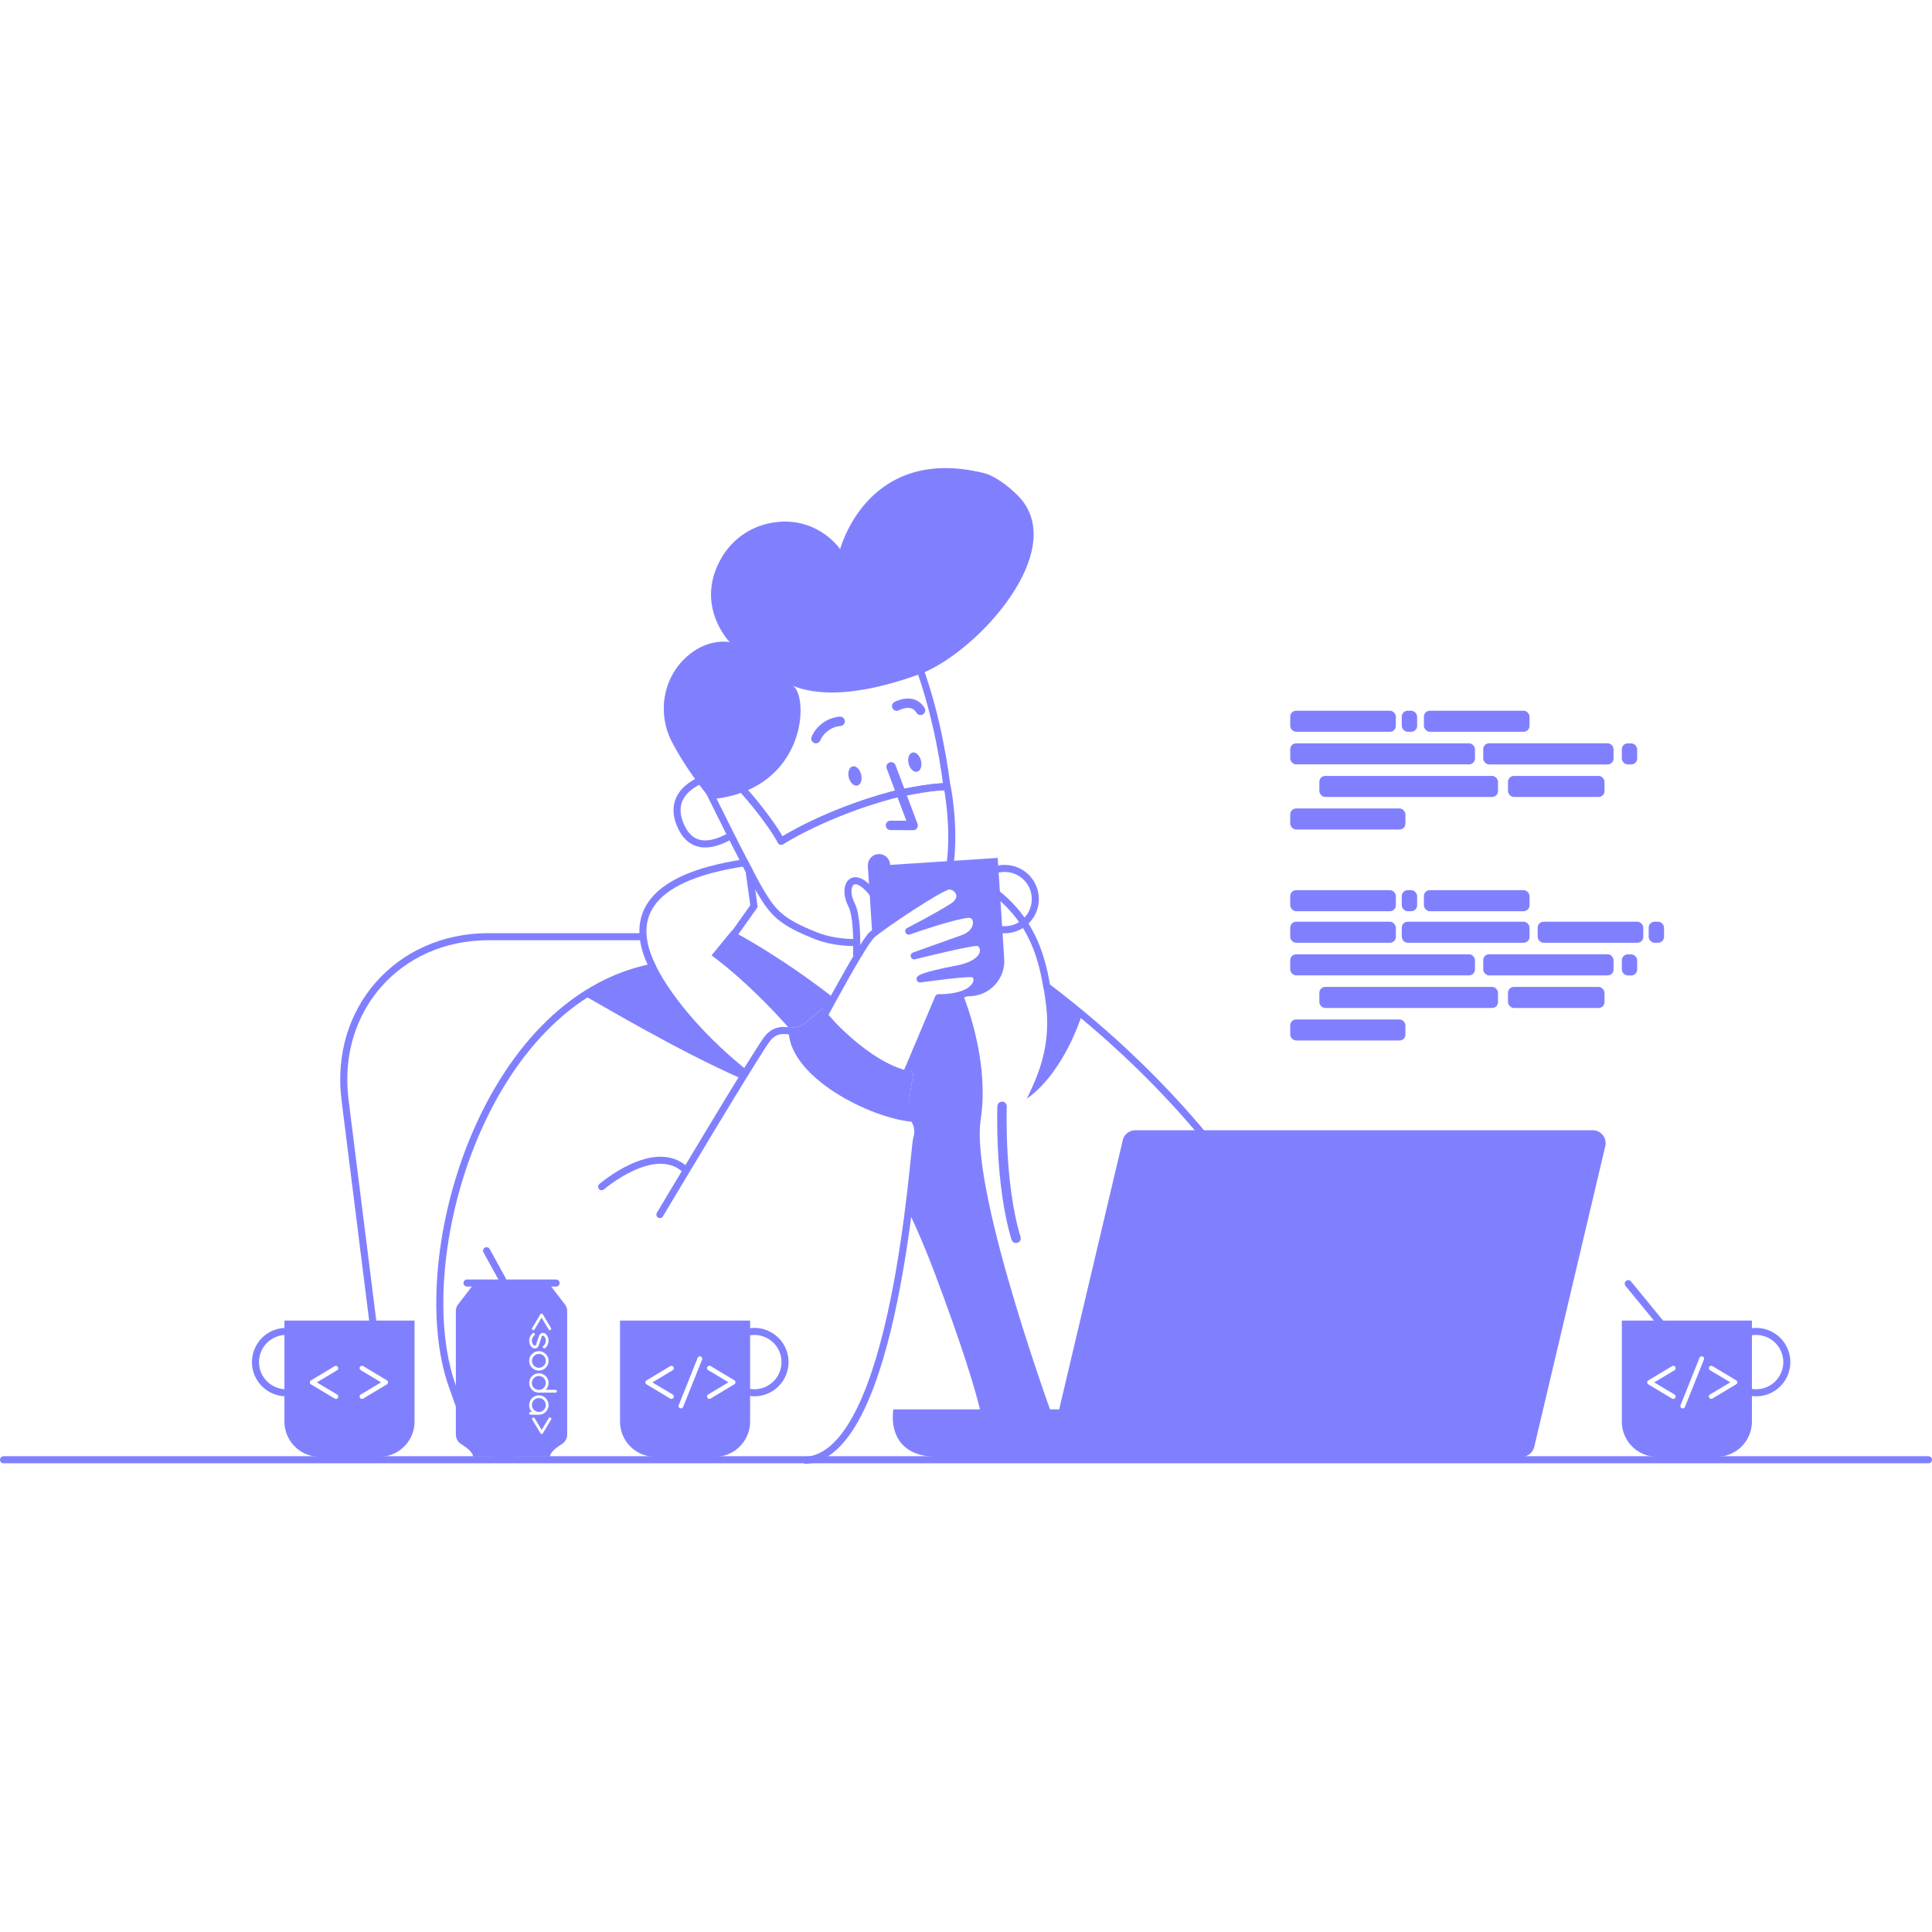 <svg id="SvgjsSvg1001" width="288" height="288" xmlns="http://www.w3.org/2000/svg" version="1.1" xmlns:xlink="http://www.w3.org/1999/xlink" xmlns:svgjs="http://svgjs.com/svgjs"><defs id="SvgjsDefs1002"></defs><g id="SvgjsG1008" transform="matrix(1,0,0,1,0,0)"><svg xmlns="http://www.w3.org/2000/svg" viewBox="0 0 1642.48 846.52" width="288" height="288"><g data-name="Layer 2" fill="#8080FF" class="color000 svgShape"><path fill="none" stroke="#8080FF" stroke-linecap="round" stroke-linejoin="round" stroke-width="6" d="M317.73,731.65l-24.4-194.59c-9.61-76.61,45-138.72,122.06-138.72H544.24" class="colorStroke2e186a svgStroke"></path><path fill="none" stroke="#8080FF" stroke-linecap="round" stroke-linejoin="round" stroke-width="6" d="M625,394.92l16-22.53-4.21-30.25c-1.13-2.14-2.29-4.37-3.48-6.67-87.37,13-98,49.61-78.38,88.82C410,452.59,346.9,675.05,384.6,780.6c10.74,30,19.36,60,51.27,60.34" class="colorStroke2e186a svgStroke"></path><path fill="#8080FF" d="M670.57 475.79c0-.19 0-.38 0-.57 4.74.46 9.34.49 13.78-3.35 11-9.53 14.9-12.39 14.9-12.39s1 1.2 2.77 3.23c2.17-4 4.43-8.15 6.74-12.35C661.27 413.58 625 394.92 625 394.92L622.32 393l-17.44 21.27S633.26 433.83 670.57 475.79zM900.13 821.06s-76-204.39-66.33-267.73c5.27-34.55-3-73.73-14.42-104l-21.77 1.41-26.06 61.62c1.7.42 3.4.77 5.1 1 0 0-1 6.47-3.46 21.34-1.65 9.91 1.18 11 3.42 17.88 2.89 4.63 5.11 9.83 2.67 17.87-.8 2.63-2.7 27.4-7 61 8 17 15.64 34.94 22.8 54 46.08 122.92 41.29 136.33 41.29 136.33z" class="colorfe7624 svgShape"></path><path fill="none" stroke="#8080FF" stroke-linecap="round" stroke-linejoin="round" stroke-width="6" d="M1157.5,839.33c-5.47-36-44.48-229.23-267.66-398.72-5-30.28-17.65-77.94-82.66-100.22" data-name="hoodie" class="colorStroke2e186a svgStroke"></path><path fill="none" stroke="#8080FF" stroke-linecap="round" stroke-linejoin="round" stroke-width="8" d="M851.9,542.57s-2.4,65.28,11.89,112.21" class="colorStroke2e186a svgStroke"></path><path fill="#8080FF" d="M886.88,439.86c.71,4.26,1.26,8.18,1.79,11.62,6.14,39.82-7,66.26-15.69,84.59,23.33-16.5,39.06-47.88,47-71.81C910.39,456.58,897.3,447.62,886.88,439.86Z" class="color2e186a svgShape"></path><path fill="#8080FF" d="M557.24,422.52c-16.32,3.33-43.14,11.46-62.47,24.83,13.5,7.36,80.36,47.4,135,71.42.43-.25,3.43-5.25,4.93-7.2C604.46,487.59,572.65,453.41,557.24,422.52Z" data-name="stripe II" class="color2e186a svgShape"></path><path fill="none" stroke="#8080FF" stroke-linecap="round" stroke-linejoin="round" stroke-width="6" d="M601.25 263.25S564.14 273.31 579.16 305c10.44 22 30.26 14.18 42.08 7.51M611.15 269.27l11.66-3.91c7.69 4.65 33.09 36.21 41.28 51.85 0 0 37.29-24.19 95.5-39.66 0 0 31.69-7.24 45.47-6.66-4-32-12.18-72.88-26.58-109.43-21.42-54.33-87.7-33.25-97.32-30-103.37 35.17-70.11 137.58-70.11 137.58z" class="colorStroke2e186a svgStroke"></path><path fill="none" stroke="#8080FF" stroke-linecap="round" stroke-linejoin="round" stroke-width="6" d="M727.49,403.37c-12.44,0-24.27-2.07-33.58-5.75-30.2-11.93-36.62-19.62-47.46-37.76s-44.81-87.39-44.81-87.39l21.17-7.11c7.69,4.65,33.09,36.21,41.28,51.85,0,0,37.29-24.19,95.5-39.66,0,0,32-7.32,45.69-6.66,0,0,6.54,32.54,2.62,64.44" class="colorStroke2e186a svgStroke"></path><path fill="#8080FF" d="M604.24,281.52s-19.12-22.17-32.93-48.66c-13-24.9-7.61-55.75,13.94-73.75C603.29,144,620.46,148,620.46,148s-31.06-31.64-6.57-72.57a61.32,61.32,0,0,1,39.38-28.38c40.2-8.81,61,21.85,61,21.85s23.1-89.19,122.31-64.65c10,2.48,23.23,13.06,30.2,20.66C909,71,829.46,158,781.07,175.42c-53.13,19.12-87.3,18.07-108.18,9.13C687.9,189.12,688.45,273.79,604.24,281.52Z" class="color2e186a svgShape"></path><polyline fill="none" stroke="#8080FF" stroke-linecap="round" stroke-linejoin="round" stroke-width="8" points="757.57 253.95 776.31 303.81 757.05 303.71"></polyline><circle cx="747.28" cy="337.55" r="9.47" fill="#8080FF" class="color2e186a svgShape"></circle><ellipse cx="777.71" cy="249.86" fill="#8080FF" data-name="eye II" rx="5.42" ry="8.39" transform="rotate(-14.04 778.007 249.925)" class="color2e186a svgShape"></ellipse><ellipse cx="726.86" cy="261.64" fill="#8080FF" rx="5.42" ry="8.39" transform="rotate(-14.04 727.132 261.715)" class="color2e186a svgShape"></ellipse><path fill="none" stroke="#8080FF" stroke-linecap="round" stroke-linejoin="round" stroke-width="8" d="M693.66,229.94a24.85,24.85,0,0,1,20.58-14.69" data-name="brow II" class="colorStroke2e186a svgStroke"></path><path fill="none" stroke="#8080FF" stroke-linecap="round" stroke-linejoin="round" stroke-width="8" d="M762.32,202.32s13.64-7.43,20.27,3.58" class="colorStroke2e186a svgStroke"></path><path fill="#8080FF" d="M1354,562.9H965.2a11,11,0,0,0-10.7,8.47L900.44,800.19H759.51s-7.81,40.34,37.73,40.34h496.39a11,11,0,0,0,10.7-8.47l60.39-255.63A11,11,0,0,0,1354,562.9Z" class="color2e186a svgShape"></path><g data-name="code lines" fill="#8080FF" class="color000 svgShape"><rect width="13.06" height="17.89" x="1191.7" y="206.24" fill="#8080FF" rx="5" class="colorfe7624 svgShape"></rect><rect width="89.8" height="17.89" x="1096.88" y="206.24" fill="#8080FF" rx="5" class="color2e186a svgShape"></rect><rect width="97.93" height="17.89" x="1096.88" y="289.34" fill="#8080FF" rx="5" class="color2e186a svgShape"></rect><rect width="151.89" height="17.89" x="1121.64" y="261.67" fill="#8080FF" rx="5" class="colorfe7624 svgShape"></rect><rect width="82.04" height="17.89" x="1282.03" y="261.67" fill="#8080FF" rx="5" class="colorfe7624 svgShape"></rect><rect width="13.06" height="17.89" x="1378.78" y="234.01" fill="#8080FF" rx="5" class="color2e186a svgShape"></rect><rect width="157.06" height="17.89" x="1096.88" y="233.96" fill="#8080FF" rx="5" class="color2e186a svgShape"></rect><rect width="89.8" height="17.89" x="1210.52" y="206.24" fill="#8080FF" rx="5" class="color2e186a svgShape"></rect><rect width="110.79" height="18" x="1260.97" y="233.9" fill="#8080FF" rx="5" class="colorfe7624 svgShape"></rect></g><g data-name="code lines" fill="#8080FF" class="color000 svgShape"><rect width="89.8" height="17.89" x="1096.88" y="385.61" fill="#8080FF" rx="5" class="color2e186a svgShape"></rect><rect width="97.93" height="17.89" x="1096.88" y="468.71" fill="#8080FF" rx="5" class="color2e186a svgShape"></rect><rect width="151.89" height="17.89" x="1121.64" y="441.05" fill="#8080FF" rx="5" class="colorfe7624 svgShape"></rect><rect width="82.04" height="17.89" x="1282.03" y="441.05" fill="#8080FF" rx="5" class="colorfe7624 svgShape"></rect><rect width="13.06" height="17.89" x="1378.78" y="413.38" fill="#8080FF" rx="5" class="color2e186a svgShape"></rect><rect width="13.06" height="17.89" x="1401.62" y="385.61" fill="#8080FF" rx="5" class="color2e186a svgShape"></rect><rect width="157.06" height="17.89" x="1096.88" y="413.33" fill="#8080FF" rx="5" class="color2e186a svgShape"></rect><rect width="108.62" height="17.89" x="1191.7" y="385.61" fill="#8080FF" rx="5" class="colorfe7624 svgShape"></rect><rect width="89.8" height="17.89" x="1307.24" y="385.61" fill="#8080FF" rx="5" class="colorfe7624 svgShape"></rect><rect width="13.06" height="17.89" x="1191.7" y="358.8" fill="#8080FF" rx="5" class="colorfe7624 svgShape"></rect><rect width="89.8" height="17.89" x="1096.88" y="358.8" fill="#8080FF" rx="5" class="color2e186a svgShape"></rect><rect width="89.8" height="17.89" x="1210.52" y="358.8" fill="#8080FF" rx="5" class="color2e186a svgShape"></rect><rect width="110.79" height="18" x="1260.97" y="413.28" fill="#8080FF" rx="5" class="colorfe7624 svgShape"></rect></g><g fill="#8080FF" class="color000 svgShape"><path fill="none" stroke="#8080FF" stroke-linecap="round" stroke-linejoin="round" stroke-width="6" d="M1484.34,735.41a26.47,26.47,0,0,1,6.76-1.41,26.07,26.07,0,1,1-2.15,51.76" class="colorStroke2e186a svgStroke"></path><line x1="1421.52" x2="1384.25" y1="738.81" y2="693.31" fill="none" stroke="#8080FF" stroke-linecap="round" stroke-linejoin="round" stroke-width="6" class="colorStroke2e186a svgStroke"></line><path fill="#8080FF" d="M1378.78,724.71v85.81a30,30,0,0,0,30,30h50.6a30,30,0,0,0,30-30V724.71Zm44.74,62.83a2,2,0,0,1,1,1.76,2,2,0,0,1-2,2,2,2,0,0,1-1-.25l-20-12a2,2,0,0,1,0-3.62l20-12a2,2,0,0,1,1-.25,2,2,0,0,1,2,2,2,2,0,0,1-1,1.76l-17.21,10.32Zm25-29.58-16.1,40.25a2.09,2.09,0,0,1-.4.55,2,2,0,0,1-1.43.6,2,2,0,0,1-2-2,2,2,0,0,1,.18-.85l16.1-40.25a2.08,2.08,0,0,1,.43-.58,1.89,1.89,0,0,1,1.41-.58,2,2,0,0,1,2,2A2.11,2.11,0,0,1,1448.52,758ZM1475.77,779l-20,12a2,2,0,0,1-1,.25,2,2,0,0,1-2-2,2,2,0,0,1,1-1.76L1471,777.23l-17.21-10.32a2,2,0,0,1-1-1.76,2,2,0,0,1,.59-1.42,2,2,0,0,1,1.43-.59,2,2,0,0,1,1,.25l20,12a2,2,0,0,1,0,3.62Z" data-name="mug" class="color2e186a svgShape"></path></g><g fill="#8080FF" class="color000 svgShape"><path fill="none" stroke="#8080FF" stroke-linecap="round" stroke-linejoin="round" stroke-width="6" d="M245.2,786a26.07,26.07,0,1,1-3.83-52,25.69,25.69,0,0,1,4.73.08" data-name="handle" class="colorStroke2e186a svgStroke"></path><path fill="#8080FF" d="M241.81,724.71v85.81a30,30,0,0,0,30,30h50.61a30,30,0,0,0,30-30V724.71Zm44.75,62.83a2,2,0,0,1,1,1.76,2,2,0,0,1-2,2,2,2,0,0,1-1-.25l-20-12a2,2,0,0,1,0-3.62l20-12a2,2,0,0,1,1-.25,2,2,0,0,1,2,2,2,2,0,0,1-1,1.76l-17.21,10.32Zm42.18-8.5-20,12a2,2,0,0,1-1,.25,1.91,1.91,0,0,1-1.42-.59,1.93,1.93,0,0,1-.59-1.42,2,2,0,0,1,1-1.76l17.21-10.31-17.21-10.32a2,2,0,0,1-1-1.76,2,2,0,0,1,2-2,2,2,0,0,1,1,.25l20,12a2,2,0,0,1,0,3.62Z" class="color2e186a svgShape"></path></g><g fill="#8080FF" class="color000 svgShape"><line x1="427.34" x2="413.67" y1="690.13" y2="665.32" fill="none" stroke="#8080FF" stroke-linecap="round" stroke-linejoin="round" stroke-width="6" class="colorStroke2e186a svgStroke"></line><line x1="396.99" x2="472.76" y1="692.78" y2="692.78" fill="none" stroke="#8080FF" stroke-linecap="round" stroke-linejoin="round" stroke-width="6" data-name="line" class="colorStroke2e186a svgStroke"></line><path fill="#8080FF" d="M462.27 773.58a5.9 5.9 0 101.71 4.15A5.69 5.69 0 00462.27 773.58zM458.11 764.82A5.87 5.87 0 10454 763.1 5.65 5.65 0 00458.11 764.82zM462.27 800.67a5.9 5.9 0 10-4.16 1.71A5.68 5.68 0 00462.27 800.67z" class="color2e186a svgShape"></path><path fill="#8080FF" d="M480.21,710.88l-13.29-17.29H402.83l-13.29,17.29a9.15,9.15,0,0,0-2,5.61V821.75A9.84,9.84,0,0,0,392.5,830c4.11,2.56,9.35,6.52,9.72,10.31h65.31c.36-3.79,5.6-7.75,9.71-10.31a9.84,9.84,0,0,0,4.93-8.27V716.49A9.2,9.2,0,0,0,480.21,710.88Zm-27.82,20.19,7-11.68a1.21,1.21,0,0,1,1-.65,1.23,1.23,0,0,1,1.06.65l7,11.68a1.15,1.15,0,0,1,.15.59,1.11,1.11,0,0,1-.34.82,1.14,1.14,0,0,1-.83.35,1.19,1.19,0,0,1-1-.6l-6-10-6,10a1.2,1.2,0,0,1-1,.6,1.14,1.14,0,0,1-.83-.35,1.12,1.12,0,0,1-.35-.82A1.15,1.15,0,0,1,452.39,731.07Zm.46,4.4a1.12,1.12,0,0,1,.69-.22,1.14,1.14,0,0,1,.83.35,1.12,1.12,0,0,1,.34.83,1,1,0,0,1-.31.77l-.44.43a5.67,5.67,0,0,0-1.72,4.15,5.12,5.12,0,0,0,1.53,3.89,1.55,1.55,0,0,0,1,.35,1,1,0,0,0,.94-.72l2.39-7.22a5.14,5.14,0,0,1,1.05-1.86,3.32,3.32,0,0,1,2.48-1,3.5,3.5,0,0,1,2.54,1.08,7.41,7.41,0,0,1,2.15,5.52,8.14,8.14,0,0,1-2.95,6.31.94.94,0,0,1-.69.22,1.16,1.16,0,0,1-1.17-1.17,1,1,0,0,1,.31-.78l.44-.43a5.66,5.66,0,0,0,1.71-4.15,5.11,5.11,0,0,0-1.52-3.89,1.57,1.57,0,0,0-1-.35,1,1,0,0,0-.94.72l-2.4,7.22a5.15,5.15,0,0,1-1,1.86,3.32,3.32,0,0,1-2.48,1,3.5,3.5,0,0,1-2.54-1.08,7.41,7.41,0,0,1-2.15-5.52A8.13,8.13,0,0,1,452.85,735.47Zm-.55,17.67a8.23,8.23,0,1,1-2.4,5.81A7.91,7.91,0,0,1,452.3,753.14Zm-2.06,51.25a1.18,1.18,0,0,1,.83-2h1.29a8.23,8.23,0,1,1,5.75,2.35h-7A1.13,1.13,0,0,1,450.24,804.39Zm18.29,4.45-7,11.68a1.23,1.23,0,0,1-1.06.65,1.21,1.21,0,0,1-1-.65l-7-11.68a1.15,1.15,0,0,1-.15-.59,1.12,1.12,0,0,1,.35-.82,1.1,1.1,0,0,1,.83-.35,1.2,1.2,0,0,1,1,.6l6,10,6-10a1.19,1.19,0,0,1,1-.6,1.18,1.18,0,0,1,1.17,1.17A1.15,1.15,0,0,1,468.53,808.84Zm4.53-23.23a1.13,1.13,0,0,1-.83.34H458.11a8.21,8.21,0,1,1,5.82-2.41l-.06.06h8.36a1.14,1.14,0,0,1,.83.35,1.13,1.13,0,0,1,.35.83A1.16,1.16,0,0,1,473.06,785.61Z" class="color2e186a svgShape"></path></g><g fill="#8080FF" class="color000 svgShape"><path fill="none" stroke="#8080FF" stroke-linecap="round" stroke-linejoin="round" stroke-width="6" d="M728.2,413.19c.41-12.93.21-33.28-4.38-42.17-7.29-14.11-.49-29.17,14.42-13.76,8.5,8.78,12.67,20.43,14.69,28.82" class="colorStroke2e186a svgStroke"></path><circle cx="854.1" cy="366.37" r="26.07" fill="none" stroke="#8080FF" stroke-linecap="round" stroke-linejoin="round" stroke-width="6" class="colorStroke2e186a svgStroke"></circle><path fill="none" stroke="#8080FF" stroke-linecap="round" stroke-linejoin="round" stroke-width="6" d="M685.24,843.52c76.2-5.69,91.36-264.23,94-273.06,5.29-17.44-11.32-21.53-9.14-35.34s.49-20,.49-20c-35.77-5.82-70.51-50.8-70.51-50.8s-3.6,2.63-13.85,11.39-21.69-4.7-33.39,8.72C645.12,493.38,561,634.6,561,634.6" class="colorStroke2e186a svgStroke"></path><path fill="#8080FF" d="M773.19,534.71c2.48-14.87,3.46-21.34,3.46-21.34-38.09-5.86-77.37-53.89-77.37-53.89s-3.88,2.86-14.9,12.39c-4.44,3.84-9,3.81-13.78,3.35-3.37,41.71,71.45,78.84,106.89,80.59C775.23,545.79,771.32,546,773.19,534.71Z" class="color2e186a svgShape"></path><path fill="none" stroke="#8080FF" stroke-linecap="round" stroke-linejoin="round" stroke-width="6" d="M511.48,610.91s45.1-38.92,71.28-14.4" data-name="line" class="colorStroke2e186a svgStroke"></path><path fill="none" stroke="#8080FF" stroke-linecap="round" stroke-linejoin="round" stroke-width="6" d="M684.44,495.72,760,539.65l37.82-89.42c36.49.06,36.33-19.76,28.69-20.44s-44.33,4.47-44.33,4.47,1.19-2.67,31-8.33,24.21-22.27,17.8-22.72-53.78,11.42-53.78,11.42l40.7-14.53c14.49-4.6,15-18.64,7.43-20.62-5-1.31-31.66,6.75-52.76,14.13,0,0,25.36-13,37.39-20.86s3.62-18.11-3.41-17.47-55.87,33.3-65.17,41.39S684.44,495.72,684.44,495.72Z" data-name="hand" class="colorStroke2e186a svgStroke"></path></g><g fill="#953553" class="color000 svgShape"><path fill="none" stroke="#8080FF" stroke-linecap="round" stroke-linejoin="round" stroke-width="6" d="M635.24,734.65a27.18,27.18,0,0,1,4.18-.65,26.07,26.07,0,1,1-5.77,50.92" data-name="handle" class="colorStroke2e186a svgStroke"></path><path fill="#8080FF" d="M527.1,724.71v85.81a30,30,0,0,0,30,30h50.6a30,30,0,0,0,30-30V724.71Zm44.74,62.83a2,2,0,0,1,1,1.76,2,2,0,0,1-2,2,2,2,0,0,1-1-.25l-20-12a2,2,0,0,1,0-3.62l20-12a2,2,0,0,1,1-.25,2,2,0,0,1,1.42.59,1.91,1.91,0,0,1,.59,1.42,2,2,0,0,1-1,1.76l-17.21,10.32Zm25-29.58-16.1,40.25a2.13,2.13,0,0,1-.41.55,2,2,0,0,1-1.43.6,2,2,0,0,1-2-2,2.19,2.19,0,0,1,.17-.85l16.1-40.25a2.29,2.29,0,0,1,.43-.58,1.92,1.92,0,0,1,1.41-.58,2,2,0,0,1,2,2A2.27,2.27,0,0,1,596.85,758ZM624.09,779l-20,12a2,2,0,0,1-1,.25,2,2,0,0,1-2-2,2,2,0,0,1,1-1.76l17.2-10.31-17.2-10.32a2,2,0,0,1-1-1.76,1.91,1.91,0,0,1,.59-1.42,2,2,0,0,1,1.42-.59,2,2,0,0,1,1,.25l20,12a2,2,0,0,1,0,3.62Z" data-name="mug" class="color2e186a svgShape"></path></g><line x1="3" x2="1639.48" y1="843.03" y2="843.03" fill="none" stroke="#8080FF" stroke-linecap="round" stroke-linejoin="round" stroke-width="6" data-name="line" class="colorStroke2e186a svgStroke"></line><path fill="#8080FF" d="M853.73,417l-5.54-85.63-110.37,7.15,3.75,57.94c9.81-8.39,58-40.57,64.95-41.2s15.44,9.62,3.41,17.47-37.39,20.86-37.39,20.86c21.1-7.38,47.79-15.44,52.76-14.13,7.58,2,7.06,16-7.43,20.62l-40.7,14.53s47.37-11.87,53.78-11.42,12,17.06-17.8,22.72-31,8.33-31,8.33,36.7-5.16,44.33-4.47,7.8,20.5-28.69,20.44l-.21.49,28.12-1.82A30,30,0,0,0,853.73,417Z" class="color2e186a svgShape"></path></g></svg></g></svg>